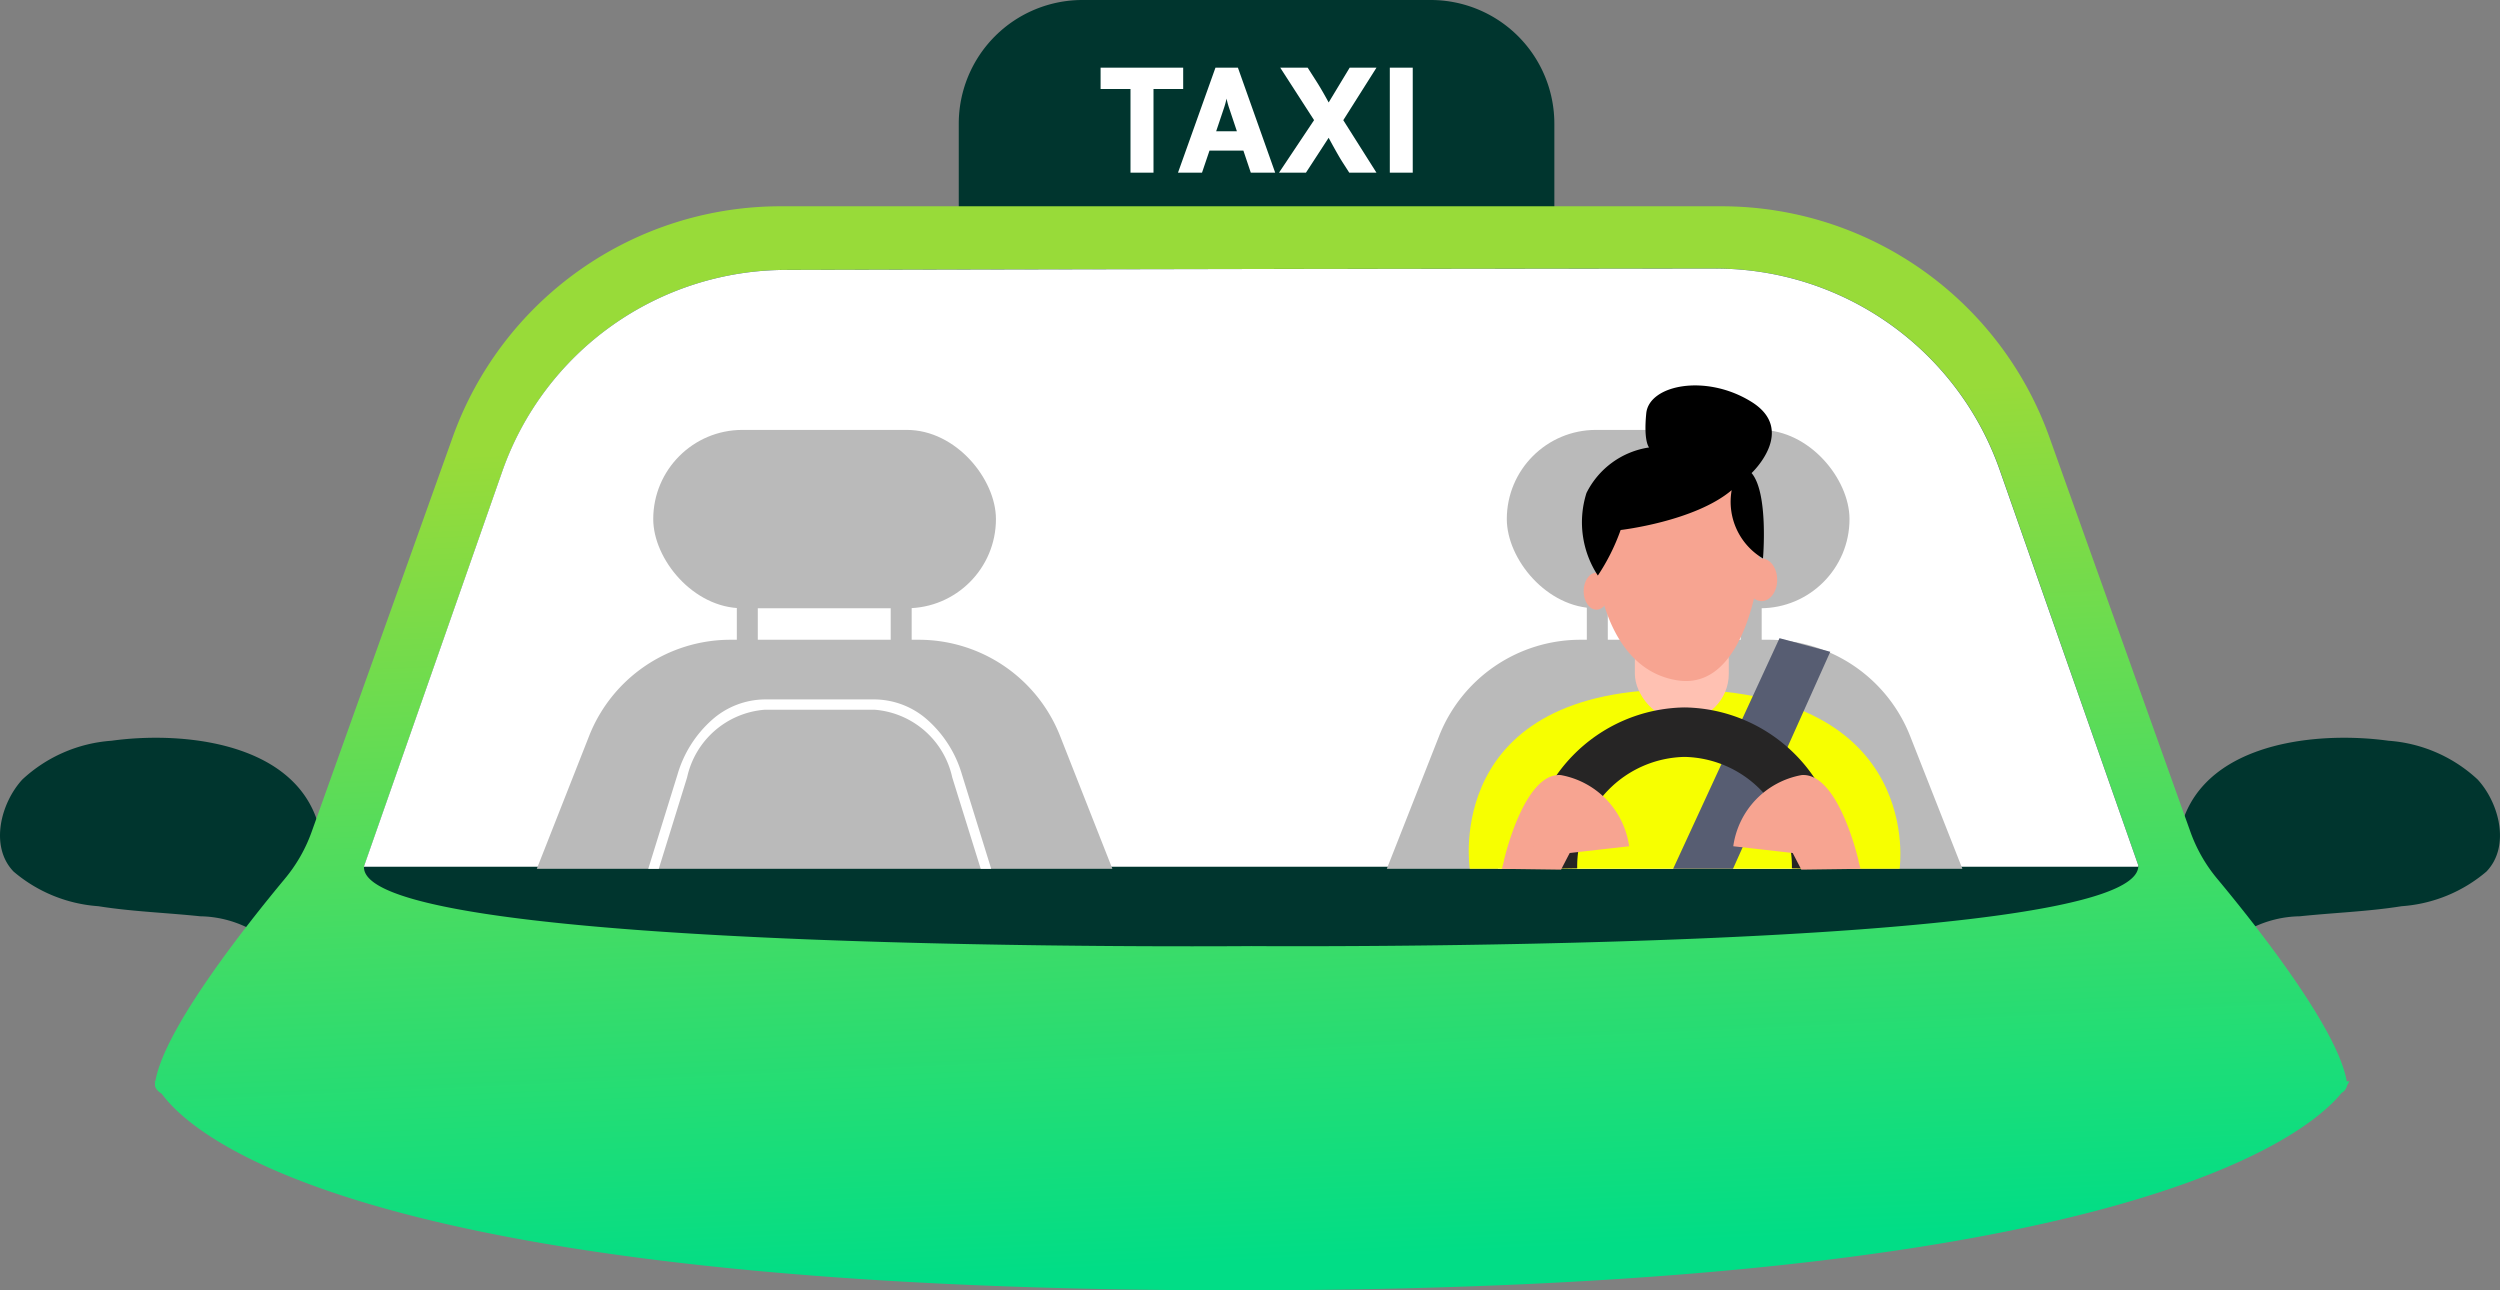 <svg xmlns="http://www.w3.org/2000/svg" xmlns:xlink="http://www.w3.org/1999/xlink" width="101.073" height="52.166" viewBox="0 0 101.073 52.166">
  <rect x="0" y="0" width="101.073" height="52.166" fill="#808080" stroke="none"/>
  <defs>
    <linearGradient id="linear-gradient" x1="0.43" y1="0.205" x2="0.5" y2="0.97" gradientUnits="objectBoundingBox">
      <stop offset="0" stop-color="#98db39"/>
      <stop offset="1" stop-color="#01dd86"/>
    </linearGradient>
  </defs>
  <g id="Group_40857" data-name="Group 40857" transform="translate(9866.645 14679.688)">
    <g id="Group_40834" data-name="Group 40834" transform="translate(-9827.883 -14678.688)">
      <path id="Rectangle_17762" data-name="Rectangle 17762" d="M5,0H19.079a5,5,0,0,1,5,5v5.222a0,0,0,0,1,0,0H0a0,0,0,0,1,0,0V5A5,5,0,0,1,5,0Z" transform="translate(0 -1)" fill="#00352e"/>
      <path id="Path_34768" data-name="Path 34768" d="M.18-5.8v-.863H3.519V-5.8h-1.2v3.384h-.93V-5.8Zm4.1,3.384H3.309L4.824-6.662h.908L7.239-2.416H6.253l-.3-.894H4.583ZM5.158-5l-.305.908H5.69L5.387-5a3.491,3.491,0,0,1-.115-.412A3.375,3.375,0,0,1,5.158-5Zm3.653.459L7.443-6.662H8.552l.356.557q.21.328.493.849l.849-1.406h1.084L9.992-4.539l1.342,2.123h-1.1L9.95-2.858Q9.765-3.15,9.4-3.827L8.482-2.416H7.393ZM12.8-6.662v4.246h-.927V-6.662Z" transform="translate(5.554 8.398)" fill="#fff"/>
    </g>
    <path id="Path_33156" data-name="Path 33156" d="M-1607.258-678.324c.068-.052-.254-.288-.27-.3a4.484,4.484,0,0,0-1.957-.483c-1.372-.145-2.756-.19-4.12-.408a5.919,5.919,0,0,1-3.426-1.4c-.979-1.018-.515-2.777.355-3.723a5.9,5.9,0,0,1,3.6-1.566c3.143-.434,8.072.151,8.517,4.157C-1604.385-680.521-1607.256-678.325-1607.258-678.324Z" transform="translate(-8249.065 -13963.536)" fill="#00352e"/>
    <path id="Path_33157" data-name="Path 33157" d="M-1093.868-678.324c-.068-.052.253-.288.269-.3a4.484,4.484,0,0,1,1.957-.483c1.372-.145,2.756-.19,4.12-.408a5.919,5.919,0,0,0,3.426-1.4c.979-1.018.515-2.777-.356-3.723a5.9,5.9,0,0,0-3.6-1.566c-3.143-.434-8.072.151-8.517,4.157C-1096.741-680.521-1093.87-678.325-1093.868-678.324Z" transform="translate(-8682.025 -13963.536)" fill="#00352e"/>
    <path id="Union_13" data-name="Union 13" d="M.291,35.883c-.2-.128-.293-.26-.276-.4,0-.018,0-.037.007-.056C.006,35.395,0,35.375,0,35.375H.03c.362-2.149,3.749-6.4,5.239-8.193a6.232,6.232,0,0,0,1.08-1.892l5.7-15.952A14.079,14.079,0,0,1,25.31,0H63.349A14.079,14.079,0,0,1,76.606,9.339l5.7,15.952a6.233,6.233,0,0,0,1.08,1.892c1.49,1.788,4.878,6.043,5.239,8.193h.105a1.187,1.187,0,0,1-.088.161.461.461,0,0,1-.225.31c-1.447,1.775-9.029,7.957-44.467,7.98h-.189C8.709,43.827,1.624,37.707.291,35.883Z" transform="translate(-9860.394 -14671.348)" fill="url(#linear-gradient)"/>
    <path id="Path_33154" data-name="Path 33154" d="M-1464.364-790.452a12.172,12.172,0,0,0-11.464-8.149l-18.85.017h.042l-18.808.037a12.172,12.172,0,0,0-11.464,8.149l-5.594,15.978c-.164,3.549,35.867,3.211,35.867,3.211h0c.047,0,36.03.281,35.867-3.265Z" transform="translate(-8321.427 -13870.229)" fill="#00352e"/>
    <path id="Path_33155" data-name="Path 33155" d="M-1458.766-774.473l-5.6-15.978a12.171,12.171,0,0,0-11.464-8.149l-18.851.017h.042l-18.808.037a12.172,12.172,0,0,0-11.464,8.149l-5.594,15.978h71.732C-1458.767-774.437-1458.766-774.455-1458.766-774.473Z" transform="translate(-8321.43 -13870.229)" fill="#fff"/>
    <g id="Group_37813" data-name="Group 37813" transform="translate(-9844.942 -14662.307)">
      <path id="Path_33159" data-name="Path 33159" d="M-1464.025-700.54h-23.27l2.114-5.369a6.142,6.142,0,0,1,5.715-3.891h7.612a6.142,6.142,0,0,1,5.715,3.891Z" transform="translate(1487.295 718.284)" fill="#bababa"/>
      <path id="Subtraction_6" data-name="Subtraction 6" d="M.424,6.847H0L1.184,3.029A4.716,4.716,0,0,1,2.564.838,3.26,3.26,0,0,1,4.709,0h4.44A3.262,3.262,0,0,1,11.3.838a4.719,4.719,0,0,1,1.38,2.191l1.184,3.818h-.424L12.29,3.156A3.49,3.49,0,0,0,9.149.417H4.709A3.491,3.491,0,0,0,1.569,3.156L.425,6.847Z" transform="translate(4.506 10.896)" fill="#fff"/>
      <g id="Group_37812" data-name="Group 37812" transform="translate(8.086 6.362)">
        <rect id="Rectangle_17143" data-name="Rectangle 17143" width="0.848" height="2.686" fill="#bababa"/>
        <rect id="Rectangle_17144" data-name="Rectangle 17144" width="0.848" height="2.686" transform="translate(6.221)" fill="#bababa"/>
      </g>
      <rect id="Rectangle_17145" data-name="Rectangle 17145" width="13.855" height="7.21" rx="3.605" transform="translate(4.707)" fill="#bababa"/>
    </g>
    <g id="Group_37814" data-name="Group 37814" transform="translate(-9810.577 -14662.307)">
      <path id="Path_33159-2" data-name="Path 33159" d="M-1464.025-700.54h-23.27l2.114-5.369a6.142,6.142,0,0,1,5.715-3.891h7.612a6.142,6.142,0,0,1,5.715,3.891Z" transform="translate(1487.295 718.284)" fill="#bababa"/>
      <path id="Subtraction_6-2" data-name="Subtraction 6" d="M13.9,6.847H0L1.2,3A4.671,4.671,0,0,1,2.581.831,3.277,3.277,0,0,1,4.728,0h4.44a3.274,3.274,0,0,1,2.146.831A4.664,4.664,0,0,1,12.693,3l1.2,3.844ZM4.728.414A3.481,3.481,0,0,0,1.587,3.129L.438,6.8H13.457L12.308,3.129A3.481,3.481,0,0,0,9.167.414Z" transform="translate(4.488 10.896)" fill="#fff"/>
      <g id="Group_37812-2" data-name="Group 37812" transform="translate(8.086 6.362)">
        <rect id="Rectangle_17143-2" data-name="Rectangle 17143" width="0.848" height="2.686" fill="#bababa"/>
        <rect id="Rectangle_17144-2" data-name="Rectangle 17144" width="0.848" height="2.686" transform="translate(6.221)" fill="#bababa"/>
      </g>
      <rect id="Rectangle_17145-2" data-name="Rectangle 17145" width="13.855" height="7.21" rx="3.605" transform="translate(4.851)" fill="#bababa"/>
    </g>
    <g id="Group_37811" data-name="Group 37811" transform="translate(-9807.266 -14664.107)">
      <path id="Path_33163" data-name="Path 33163" d="M-1261.821-690.74s-1.151-7.366,8.632-7.251,8.747,7.251,8.747,7.251Z" transform="translate(1261.863 710.282)" fill="#f7ff00"/>
      <rect id="Rectangle_17149" data-name="Rectangle 17149" width="3.798" height="4.333" rx="1.899" transform="translate(6.717 9.225)" fill="#ffc1b2"/>
      <path id="Path_33164" data-name="Path 33164" d="M-1231.272-745.092s.361,3.8,3.223,4.239,3.338-4.7,3.338-4.7l-.345-2.762-.806-.921h-2.187l-1.611.921a6.1,6.1,0,0,0-1.151.691C-1230.812-747.509-1231.272-745.092-1231.272-745.092Z" transform="translate(1236.493 752.779)" fill="#f7a491"/>
      <ellipse id="Ellipse_3430" data-name="Ellipse 3430" cx="0.518" cy="0.748" rx="0.518" ry="0.748" transform="translate(4.646 7.572)" fill="#f7a491"/>
      <ellipse id="Ellipse_3431" data-name="Ellipse 3431" cx="0.633" cy="0.863" rx="0.633" ry="0.863" transform="translate(11.206 6.997)" fill="#f7a491"/>
      <path id="Path_33165" data-name="Path 33165" d="M-1234.582-762.312a8.364,8.364,0,0,0,.921-1.841s2.992-.345,4.489-1.611a2.663,2.663,0,0,0,1.266,2.762s.23-2.647-.461-3.453c0,0,1.842-1.726,0-2.877s-4.143-.691-4.258.46.115,1.381.115,1.381a3.384,3.384,0,0,0-2.532,1.841A3.927,3.927,0,0,0-1234.582-762.312Z" transform="translate(1239.803 770)"/>
      <path id="Path_33166" data-name="Path 33166" d="M-1209.155-702.379l-4.3,9.323h2.42l3.932-8.773Z" transform="translate(1221.72 712.599)" fill="#575d72"/>
      <path id="Path_33170" data-name="Path 33170" d="M-1301.5-446.978a5.434,5.434,0,0,1,5.34-5.522,5.433,5.433,0,0,1,5.34,5.522" transform="translate(1304.886 466.52)" fill="none" stroke="#262525" stroke-width="2"/>
      <path id="Path_33167" data-name="Path 33167" d="M-1253.526-679.034s.806-3.568,2.3-3.453a3.4,3.4,0,0,1,2.762,2.877Z" transform="translate(1254.949 698.242)" fill="#f7a491"/>
      <path id="Path_33171" data-name="Path 33171" d="M6.051,45.9l-.373.718-2.392-.032.1-.389L5.6,45.271Z" transform="translate(-1.945 -27.04)" fill="#f7a491"/>
      <g id="Group_37815" data-name="Group 37815" transform="translate(10.694 15.752)">
        <path id="Path_33172" data-name="Path 33172" d="M-1248.462-679.034s-.806-3.568-2.3-3.453a3.4,3.4,0,0,0-2.762,2.877Z" transform="translate(1253.526 682.49)" fill="#f7a491"/>
        <path id="Path_33173" data-name="Path 33173" d="M3.287,45.9l.373.718,2.392-.032-.1-.389-2.216-.922Z" transform="translate(-0.906 -42.792)" fill="#f7a491"/>
      </g>
    </g>
  </g>
</svg>
